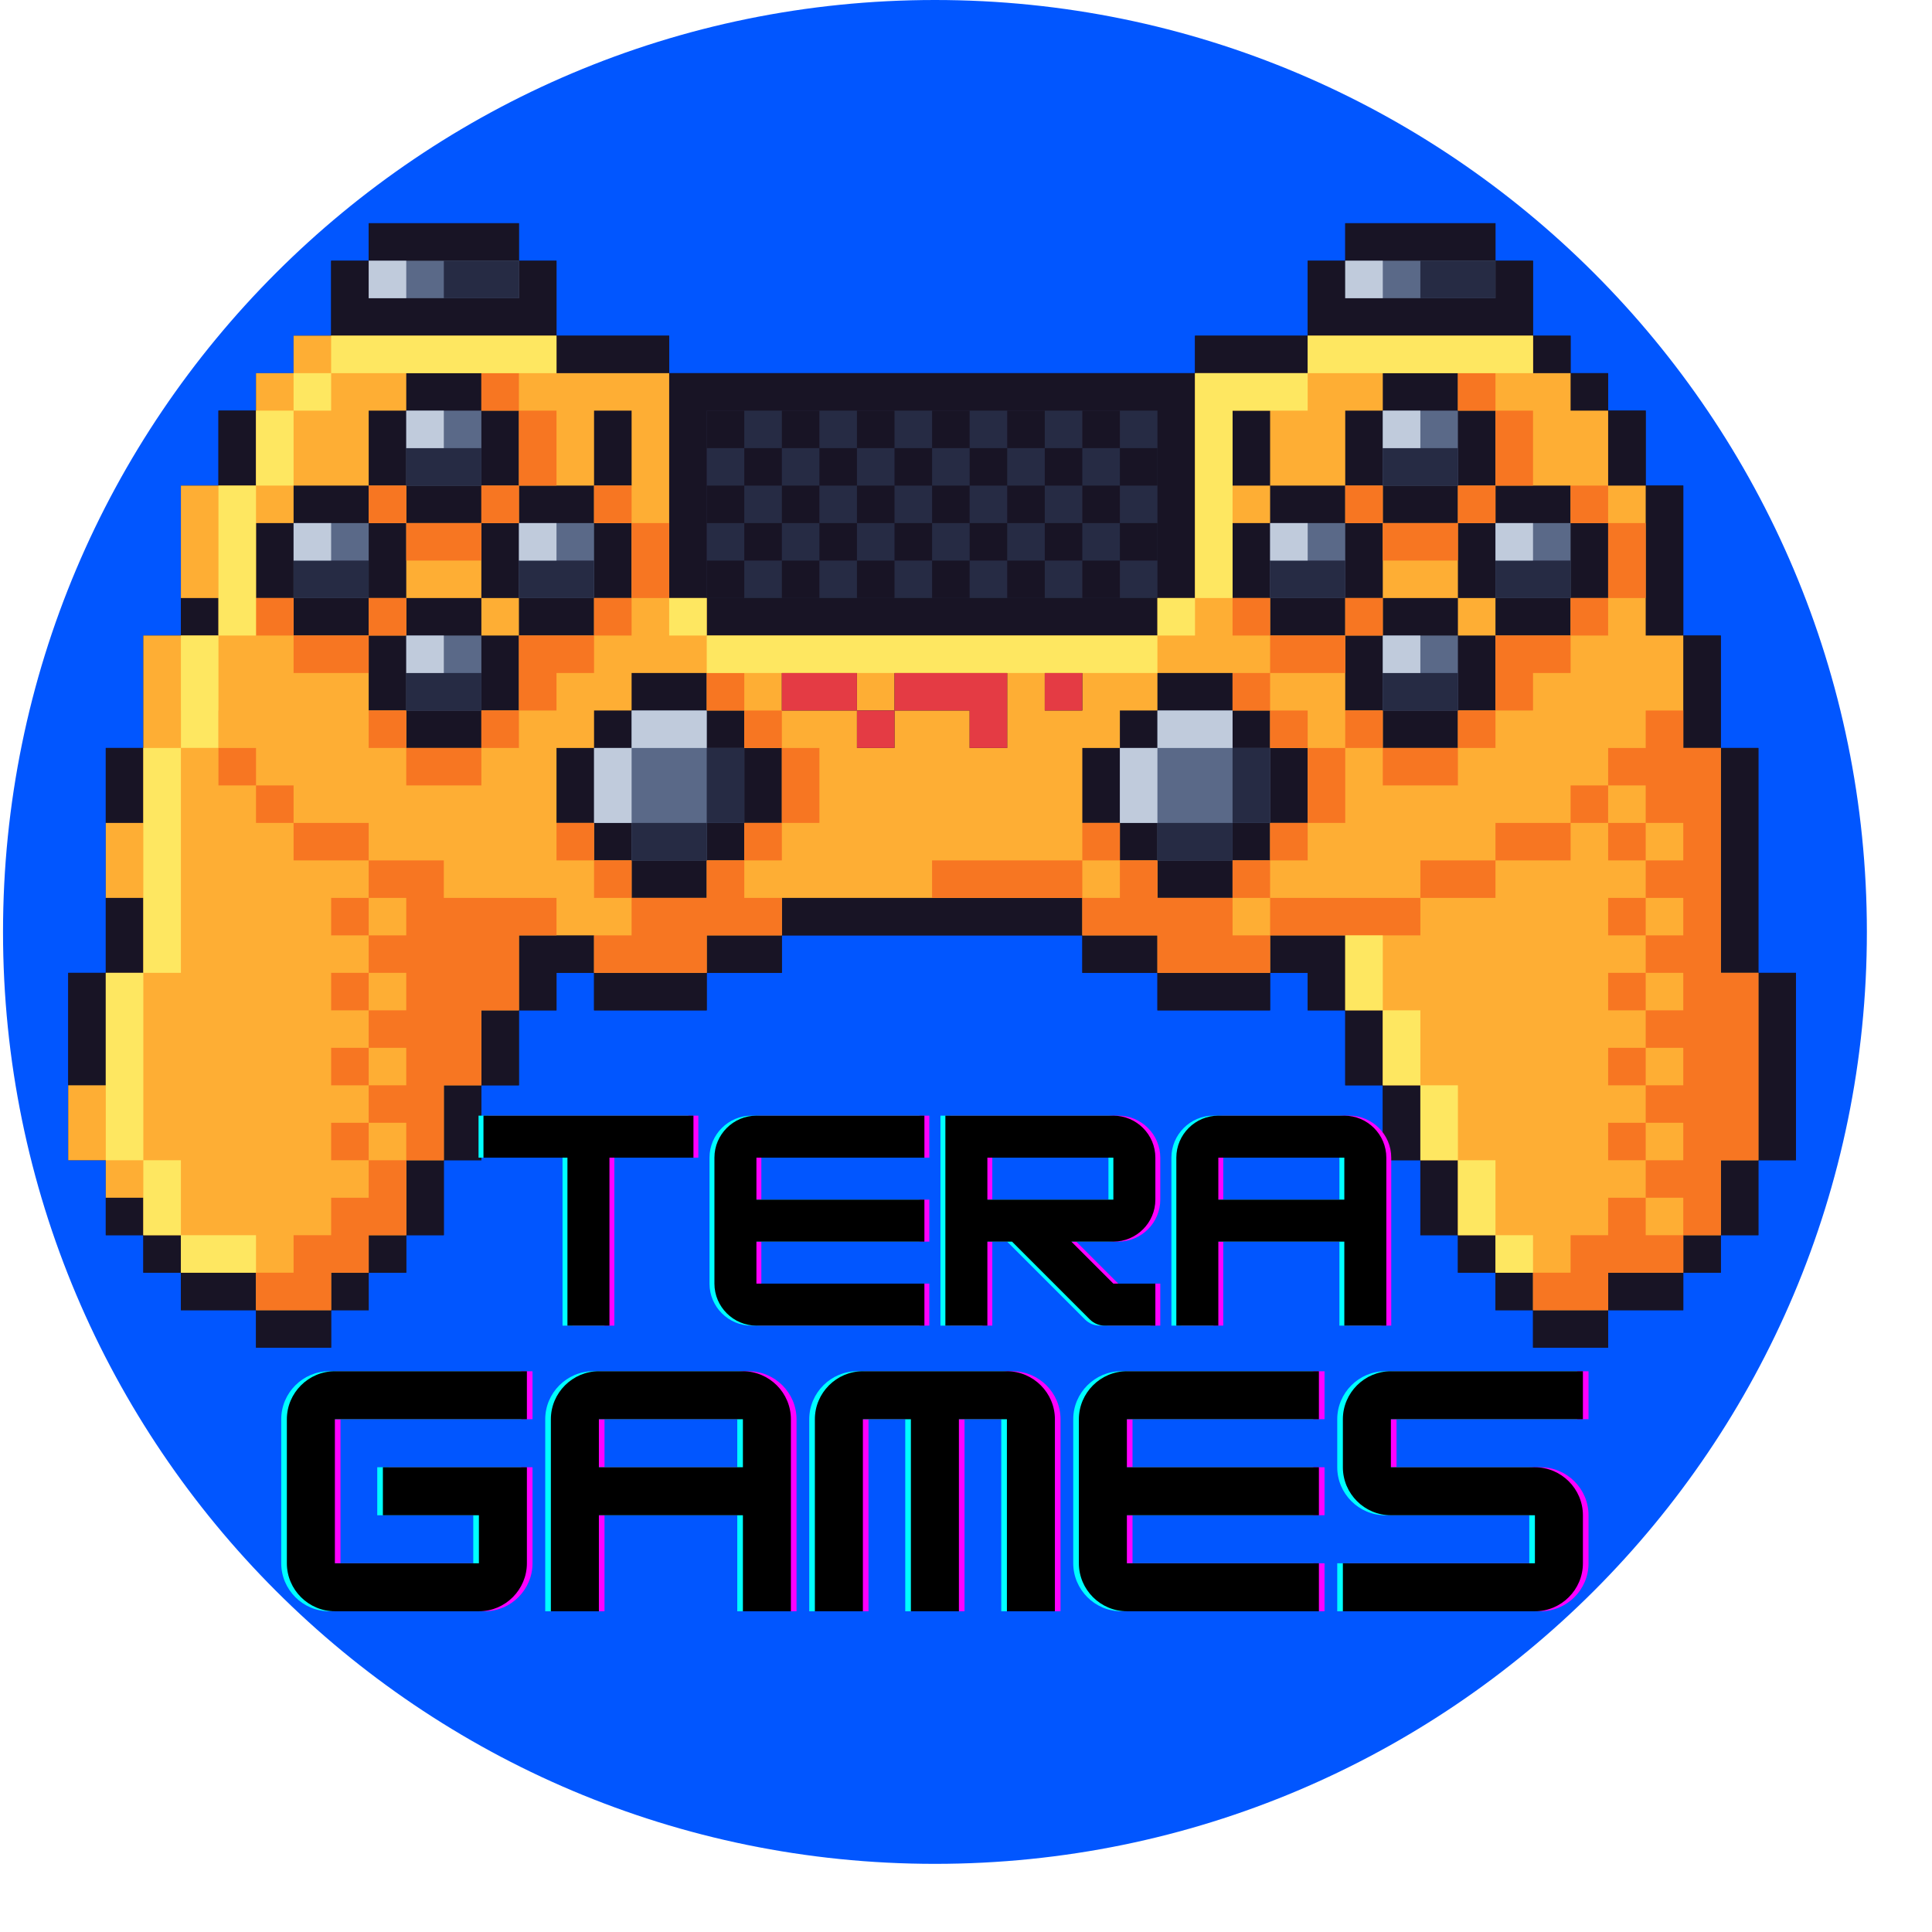 <svg xmlns="http://www.w3.org/2000/svg" xmlns:xlink="http://www.w3.org/1999/xlink" width="500" zoomAndPan="magnify" viewBox="0 0 375 375" height="500" preserveAspectRatio="xMidYMid meet" version="1.0"><defs><g/><clipPath id="5e727127f3"><path d="M 0.586 0 L 362.359 0 L 362.359 361.773 L 0.586 361.773 Z M 0.586 0 " clip-rule="nonzero"/></clipPath><clipPath id="f18bcd1be2"><path d="M 181.473 0 C 81.57 0 0.586 80.984 0.586 180.887 C 0.586 280.789 81.57 361.773 181.473 361.773 C 281.371 361.773 362.359 280.789 362.359 180.887 C 362.359 80.984 281.371 0 181.473 0 Z M 181.473 0 " clip-rule="nonzero"/></clipPath><clipPath id="82c4a5a522"><path d="M 13 43.328 L 348.918 43.328 L 348.918 261.578 L 13 261.578 Z M 13 43.328 " clip-rule="nonzero"/></clipPath></defs><g clip-path="url(#5e727127f3)"><g clip-path="url(#f18bcd1be2)"><path fill="#0156ff" d="M 0.586 0 L 362.359 0 L 362.359 361.773 L 0.586 361.773 Z M 0.586 0 " fill-opacity="1" fill-rule="nonzero"/></g></g><g clip-path="url(#82c4a5a522)"><path fill="#181425" d="M 348.594 188.828 L 348.594 225.203 L 341.301 225.203 L 341.301 239.754 L 334.012 239.754 L 334.012 247.031 L 326.723 247.031 L 326.723 254.305 L 312.141 254.305 L 312.141 261.578 L 297.559 261.578 L 297.559 254.305 L 290.27 254.305 L 290.27 247.031 L 282.98 247.031 L 282.98 239.754 L 275.691 239.754 L 275.691 225.203 L 268.398 225.203 L 268.398 210.656 L 261.109 210.656 L 261.109 196.105 L 253.82 196.105 L 253.82 188.828 L 246.527 188.828 L 246.527 196.105 L 224.656 196.105 L 224.656 188.828 L 210.078 188.828 L 210.078 181.555 L 151.758 181.555 L 151.758 188.828 L 137.176 188.828 L 137.176 196.105 L 115.305 196.105 L 115.305 188.828 L 108.016 188.828 L 108.016 196.105 L 100.723 196.105 L 100.723 210.656 L 93.434 210.656 L 93.434 225.203 L 86.145 225.203 L 86.145 239.754 L 78.855 239.754 L 78.855 247.031 L 71.562 247.031 L 71.562 254.305 L 64.273 254.305 L 64.273 261.578 L 49.691 261.578 L 49.691 254.305 L 35.113 254.305 L 35.113 247.031 L 27.82 247.031 L 27.82 239.754 L 20.531 239.754 L 20.531 225.203 L 13.242 225.203 L 13.242 188.828 L 20.531 188.828 L 20.531 145.18 L 27.82 145.18 L 27.82 123.355 L 35.113 123.355 L 35.113 94.254 L 42.402 94.254 L 42.402 79.703 L 49.691 79.703 L 49.691 72.43 L 56.984 72.43 L 56.984 65.156 L 64.273 65.156 L 64.273 50.605 L 71.562 50.605 L 71.562 43.328 L 100.723 43.328 L 100.723 50.605 L 108.016 50.605 L 108.016 65.156 L 129.887 65.156 L 129.887 72.43 L 231.949 72.43 L 231.949 65.156 L 253.82 65.156 L 253.82 50.605 L 261.109 50.605 L 261.109 43.328 L 290.27 43.328 L 290.27 50.605 L 297.559 50.605 L 297.559 65.156 L 304.852 65.156 L 304.852 72.43 L 312.141 72.43 L 312.141 79.703 L 319.43 79.703 L 319.43 94.254 L 326.723 94.254 L 326.723 123.355 L 334.012 123.355 L 334.012 145.18 L 341.301 145.18 L 341.301 188.828 Z M 348.594 188.828 " fill-opacity="1" fill-rule="nonzero"/><path fill="#181425" d="M 304.852 65.156 L 304.852 72.43 L 297.559 72.43 L 297.559 65.156 Z M 304.852 72.43 L 304.852 79.703 L 312.141 79.703 L 312.141 72.43 Z M 312.141 79.703 L 312.141 94.254 L 319.43 94.254 L 319.43 79.703 Z M 319.43 94.254 L 319.43 123.355 L 326.723 123.355 L 326.723 94.254 Z M 326.723 123.355 L 326.723 145.18 L 334.012 145.18 L 334.012 123.355 Z M 334.012 145.18 L 334.012 188.828 L 341.301 188.828 L 341.301 145.18 Z M 341.301 188.828 L 341.301 225.203 L 348.594 225.203 L 348.594 188.828 Z M 334.012 239.754 L 341.301 239.754 L 341.301 225.203 L 334.012 225.203 Z M 326.723 247.031 L 334.012 247.031 L 334.012 239.754 L 326.723 239.754 Z M 312.141 254.305 L 326.723 254.305 L 326.723 247.031 L 312.141 247.031 Z M 297.559 261.578 L 312.141 261.578 L 312.141 254.305 L 297.559 254.305 Z M 290.27 247.031 L 290.27 254.305 L 297.559 254.305 L 297.559 247.031 Z M 282.98 239.754 L 282.98 247.031 L 290.27 247.031 L 290.27 239.754 Z M 275.691 225.203 L 275.691 239.754 L 282.98 239.754 L 282.98 225.203 Z M 268.398 210.656 L 268.398 225.203 L 275.691 225.203 L 275.691 210.656 Z M 261.109 196.105 L 261.109 210.656 L 268.398 210.656 L 268.398 196.105 Z M 253.82 181.555 L 246.527 181.555 L 246.527 188.828 L 253.82 188.828 L 253.82 196.105 L 261.109 196.105 L 261.109 181.555 Z M 224.656 196.105 L 246.527 196.105 L 246.527 188.828 L 224.656 188.828 Z M 210.078 181.555 L 210.078 188.828 L 224.656 188.828 L 224.656 181.555 Z M 180.918 174.281 L 151.758 174.281 L 151.758 181.555 L 210.078 181.555 L 210.078 174.281 Z M 224.656 130.629 L 224.656 137.906 L 239.238 137.906 L 239.238 130.629 Z M 246.527 145.18 L 246.527 137.906 L 239.238 137.906 L 239.238 145.18 Z M 253.82 159.73 L 253.82 145.18 L 246.527 145.18 L 246.527 159.73 Z M 239.238 167.004 L 246.527 167.004 L 246.527 159.73 L 239.238 159.73 Z M 224.656 174.281 L 239.238 174.281 L 239.238 167.004 L 224.656 167.004 Z M 217.367 159.73 L 217.367 167.004 L 224.656 167.004 L 224.656 159.73 Z M 210.078 145.18 L 210.078 159.73 L 217.367 159.73 L 217.367 145.18 Z M 224.656 137.906 L 217.367 137.906 L 217.367 145.18 L 224.656 145.18 Z M 231.949 72.43 L 253.82 72.43 L 253.82 65.156 L 231.949 65.156 Z M 290.27 43.328 L 261.109 43.328 L 261.109 50.605 L 290.27 50.605 Z M 297.559 50.605 L 290.27 50.605 L 290.27 57.879 L 261.109 57.879 L 261.109 50.605 L 253.82 50.605 L 253.82 65.156 L 297.559 65.156 Z M 239.238 79.703 L 239.238 94.254 L 246.527 94.254 L 246.527 79.703 Z M 49.691 79.703 L 42.402 79.703 L 42.402 94.254 L 49.691 94.254 Z M 42.402 116.078 L 35.113 116.078 L 35.113 123.355 L 42.402 123.355 Z M 27.82 145.18 L 20.531 145.18 L 20.531 159.73 L 27.82 159.73 Z M 20.531 188.828 L 13.242 188.828 L 13.242 210.656 L 20.531 210.656 Z M 20.531 232.48 L 20.531 239.754 L 27.82 239.754 L 27.82 232.48 Z M 27.82 239.754 L 27.82 247.031 L 35.113 247.031 L 35.113 239.754 Z M 35.113 247.031 L 35.113 254.305 L 49.691 254.305 L 49.691 247.031 Z M 49.691 261.578 L 64.273 261.578 L 64.273 254.305 L 49.691 254.305 Z M 64.273 254.305 L 71.562 254.305 L 71.562 247.031 L 64.273 247.031 Z M 71.562 247.031 L 78.855 247.031 L 78.855 239.754 L 71.562 239.754 Z M 78.855 239.754 L 86.145 239.754 L 86.145 225.203 L 78.855 225.203 Z M 86.145 225.203 L 93.434 225.203 L 93.434 210.656 L 86.145 210.656 Z M 93.434 210.656 L 100.723 210.656 L 100.723 196.105 L 93.434 196.105 Z M 108.016 181.555 L 100.723 181.555 L 100.723 196.105 L 108.016 196.105 L 108.016 188.828 L 115.305 188.828 L 115.305 181.555 Z M 115.305 196.105 L 137.176 196.105 L 137.176 188.828 L 115.305 188.828 Z M 137.176 188.828 L 151.758 188.828 L 151.758 181.555 L 137.176 181.555 Z M 122.594 130.629 L 122.594 137.906 L 137.176 137.906 L 137.176 130.629 Z M 122.594 137.906 L 115.305 137.906 L 115.305 145.18 L 122.594 145.18 Z M 108.016 145.18 L 108.016 159.73 L 115.305 159.73 L 115.305 145.18 Z M 115.305 159.73 L 115.305 167.004 L 122.594 167.004 L 122.594 159.73 Z M 122.594 174.281 L 137.176 174.281 L 137.176 167.004 L 122.594 167.004 Z M 137.176 167.004 L 144.465 167.004 L 144.465 159.73 L 137.176 159.73 Z M 151.758 159.73 L 151.758 145.18 L 144.465 145.18 L 144.465 159.73 Z M 144.465 145.18 L 144.465 137.906 L 137.176 137.906 L 137.176 145.18 Z M 108.016 65.156 L 108.016 72.43 L 129.887 72.43 L 129.887 65.156 Z M 108.016 50.605 L 100.723 50.605 L 100.723 57.879 L 71.562 57.879 L 71.562 50.605 L 64.273 50.605 L 64.273 65.156 L 108.016 65.156 Z M 100.723 43.328 L 71.562 43.328 L 71.562 50.605 L 100.723 50.605 Z M 129.887 72.43 L 129.887 116.078 L 137.176 116.078 L 137.176 79.703 L 224.656 79.703 L 224.656 116.078 L 231.949 116.078 L 231.949 72.43 Z M 122.594 79.703 L 115.305 79.703 L 115.305 94.254 L 122.594 94.254 Z M 137.176 116.078 L 137.176 123.355 L 224.656 123.355 L 224.656 116.078 Z M 282.98 72.43 L 268.398 72.43 L 268.398 79.703 L 282.98 79.703 Z M 290.27 94.254 L 290.27 79.703 L 282.98 79.703 L 282.98 94.254 Z M 282.98 94.254 L 268.398 94.254 L 268.398 101.531 L 282.98 101.531 Z M 268.398 79.703 L 261.109 79.703 L 261.109 94.254 L 268.398 94.254 Z M 304.852 101.531 L 304.852 94.254 L 290.27 94.254 L 290.27 101.531 Z M 312.141 116.078 L 312.141 101.531 L 304.852 101.531 L 304.852 116.078 Z M 290.27 123.355 L 304.852 123.355 L 304.852 116.078 L 290.27 116.078 Z M 290.27 116.078 L 290.27 101.531 L 282.98 101.531 L 282.98 116.078 Z M 261.109 101.531 L 261.109 94.254 L 246.527 94.254 L 246.527 101.531 Z M 268.398 116.078 L 268.398 101.531 L 261.109 101.531 L 261.109 116.078 Z M 246.527 116.078 L 246.527 123.355 L 261.109 123.355 L 261.109 116.078 Z M 239.238 101.531 L 239.238 116.078 L 246.527 116.078 L 246.527 101.531 Z M 268.398 123.355 L 282.98 123.355 L 282.98 116.078 L 268.398 116.078 Z M 282.98 137.906 L 290.27 137.906 L 290.27 123.355 L 282.98 123.355 Z M 268.398 145.18 L 282.98 145.18 L 282.98 137.906 L 268.398 137.906 Z M 261.109 123.355 L 261.109 137.906 L 268.398 137.906 L 268.398 123.355 Z M 93.434 72.43 L 78.855 72.43 L 78.855 79.703 L 93.434 79.703 Z M 100.723 94.254 L 100.723 79.703 L 93.434 79.703 L 93.434 94.254 Z M 93.434 94.254 L 78.855 94.254 L 78.855 101.531 L 93.434 101.531 Z M 78.855 79.703 L 71.562 79.703 L 71.562 94.254 L 78.855 94.254 Z M 115.305 101.531 L 115.305 94.254 L 100.723 94.254 L 100.723 101.531 Z M 122.594 116.078 L 122.594 101.531 L 115.305 101.531 L 115.305 116.078 Z M 100.723 123.355 L 115.305 123.355 L 115.305 116.078 L 100.723 116.078 Z M 100.723 116.078 L 100.723 101.531 L 93.434 101.531 L 93.434 116.078 Z M 71.562 94.254 L 56.984 94.254 L 56.984 101.531 L 71.562 101.531 Z M 78.855 101.531 L 71.562 101.531 L 71.562 116.078 L 78.855 116.078 Z M 56.984 116.078 L 56.984 123.355 L 71.562 123.355 L 71.562 116.078 Z M 49.691 116.078 L 56.984 116.078 L 56.984 101.531 L 49.691 101.531 Z M 78.855 123.355 L 93.434 123.355 L 93.434 116.078 L 78.855 116.078 Z M 93.434 137.906 L 100.723 137.906 L 100.723 123.355 L 93.434 123.355 Z M 78.855 145.18 L 93.434 145.18 L 93.434 137.906 L 78.855 137.906 Z M 71.562 123.355 L 71.562 137.906 L 78.855 137.906 L 78.855 123.355 Z M 27.82 174.281 L 20.531 174.281 L 20.531 188.828 L 27.82 188.828 Z M 27.82 174.281 " fill-opacity="1" fill-rule="nonzero"/></g><path fill="#feae34" d="M 334.012 188.828 L 334.012 145.18 L 326.723 145.18 L 326.723 123.355 L 319.43 123.355 L 319.43 94.254 L 312.141 94.254 L 312.141 79.703 L 304.852 79.703 L 304.852 72.43 L 297.559 72.43 L 297.559 65.156 L 253.82 65.156 L 253.82 72.43 L 231.949 72.43 L 231.949 116.078 L 224.656 116.078 L 224.656 123.355 L 137.176 123.355 L 137.176 116.078 L 129.887 116.078 L 129.887 72.43 L 108.016 72.43 L 108.016 65.156 L 64.273 65.156 L 64.273 72.43 L 56.984 72.43 L 56.984 79.703 L 49.691 79.703 L 49.691 94.254 L 42.402 94.254 L 42.402 123.355 L 35.113 123.355 L 35.113 145.18 L 27.82 145.18 L 27.82 188.828 L 20.531 188.828 L 20.531 225.203 L 27.82 225.203 L 27.82 239.754 L 35.113 239.754 L 35.113 247.031 L 49.691 247.031 L 49.691 254.305 L 64.273 254.305 L 64.273 247.031 L 71.562 247.031 L 71.562 239.754 L 78.855 239.754 L 78.855 225.203 L 86.145 225.203 L 86.145 210.656 L 93.434 210.656 L 93.434 196.105 L 100.723 196.105 L 100.723 181.555 L 115.305 181.555 L 115.305 188.828 L 137.176 188.828 L 137.176 181.555 L 151.758 181.555 L 151.758 174.281 L 210.078 174.281 L 210.078 181.555 L 224.656 181.555 L 224.656 188.828 L 246.527 188.828 L 246.527 181.555 L 261.109 181.555 L 261.109 196.105 L 268.398 196.105 L 268.398 210.656 L 275.691 210.656 L 275.691 225.203 L 282.98 225.203 L 282.98 239.754 L 290.27 239.754 L 290.27 247.031 L 297.559 247.031 L 297.559 254.305 L 312.141 254.305 L 312.141 247.031 L 326.723 247.031 L 326.723 239.754 L 334.012 239.754 L 334.012 225.203 L 341.301 225.203 L 341.301 188.828 Z M 100.723 123.355 L 100.723 137.906 L 93.434 137.906 L 93.434 145.18 L 78.855 145.18 L 78.855 137.906 L 71.562 137.906 L 71.562 123.355 L 56.984 123.355 L 56.984 116.078 L 49.691 116.078 L 49.691 101.531 L 56.984 101.531 L 56.984 94.254 L 71.562 94.254 L 71.562 79.703 L 78.855 79.703 L 78.855 72.43 L 93.434 72.43 L 93.434 79.703 L 100.723 79.703 L 100.723 94.254 L 115.305 94.254 L 115.305 79.703 L 122.594 79.703 L 122.594 94.254 L 115.305 94.254 L 115.305 101.531 L 122.594 101.531 L 122.594 116.078 L 115.305 116.078 L 115.305 123.355 Z M 151.758 159.73 L 144.465 159.73 L 144.465 167.004 L 137.176 167.004 L 137.176 174.281 L 122.594 174.281 L 122.594 167.004 L 115.305 167.004 L 115.305 159.73 L 108.016 159.73 L 108.016 145.18 L 115.305 145.18 L 115.305 137.906 L 122.594 137.906 L 122.594 130.629 L 137.176 130.629 L 137.176 137.906 L 144.465 137.906 L 144.465 145.18 L 151.758 145.18 Z M 195.496 145.18 L 188.207 145.18 L 188.207 137.906 L 173.625 137.906 L 173.625 145.18 L 166.336 145.18 L 166.336 137.906 L 151.758 137.906 L 151.758 130.629 L 166.336 130.629 L 166.336 137.906 L 173.625 137.906 L 173.625 130.629 L 195.496 130.629 Z M 202.789 137.906 L 202.789 130.629 L 210.078 130.629 L 210.078 137.906 Z M 253.82 159.73 L 246.527 159.73 L 246.527 167.004 L 239.238 167.004 L 239.238 174.281 L 224.656 174.281 L 224.656 167.004 L 217.367 167.004 L 217.367 159.73 L 210.078 159.73 L 210.078 145.18 L 217.367 145.18 L 217.367 137.906 L 224.656 137.906 L 224.656 130.629 L 239.238 130.629 L 239.238 137.906 L 246.527 137.906 L 246.527 145.18 L 253.82 145.18 Z M 312.141 116.078 L 304.852 116.078 L 304.852 123.355 L 290.27 123.355 L 290.27 137.906 L 282.98 137.906 L 282.98 145.18 L 268.398 145.18 L 268.398 137.906 L 261.109 137.906 L 261.109 123.355 L 246.527 123.355 L 246.527 116.078 L 239.238 116.078 L 239.238 101.531 L 246.527 101.531 L 246.527 94.254 L 239.238 94.254 L 239.238 79.703 L 246.527 79.703 L 246.527 94.254 L 261.109 94.254 L 261.109 79.703 L 268.398 79.703 L 268.398 72.43 L 282.98 72.43 L 282.98 79.703 L 290.27 79.703 L 290.27 94.254 L 304.852 94.254 L 304.852 101.531 L 312.141 101.531 Z M 290.27 94.254 L 290.27 101.531 L 282.98 101.531 L 282.98 94.254 Z M 268.398 94.254 L 268.398 101.531 L 261.109 101.531 L 261.109 94.254 Z M 290.27 116.078 L 290.27 123.355 L 282.98 123.355 L 282.98 116.078 Z M 268.398 116.078 L 268.398 123.355 L 261.109 123.355 L 261.109 116.078 Z M 100.723 94.254 L 100.723 101.531 L 93.434 101.531 L 93.434 94.254 Z M 78.855 94.254 L 78.855 101.531 L 71.562 101.531 L 71.562 94.254 Z M 100.723 116.078 L 100.723 123.355 L 93.434 123.355 L 93.434 116.078 Z M 78.855 116.078 L 78.855 123.355 L 71.562 123.355 L 71.562 116.078 Z M 282.98 101.531 L 282.98 116.078 L 268.398 116.078 L 268.398 101.531 Z M 93.434 101.531 L 93.434 116.078 L 78.855 116.078 L 78.855 101.531 Z M 27.82 145.18 L 35.113 145.18 L 35.113 123.355 L 27.82 123.355 Z M 35.113 116.078 L 42.402 116.078 L 42.402 94.254 L 35.113 94.254 Z M 49.691 79.703 L 56.984 79.703 L 56.984 72.43 L 49.691 72.43 Z M 56.984 72.43 L 64.273 72.43 L 64.273 65.156 L 56.984 65.156 Z M 27.82 174.281 L 20.531 174.281 L 20.531 159.73 L 27.82 159.73 Z M 20.531 225.203 L 13.242 225.203 L 13.242 210.656 L 20.531 210.656 Z M 20.531 225.203 L 27.82 225.203 L 27.82 232.48 L 20.531 232.48 Z M 20.531 225.203 " fill-opacity="1" fill-rule="nonzero"/><path fill="#5a6988" d="M 290.27 50.605 L 290.27 57.879 L 261.109 57.879 L 261.109 50.605 Z M 71.562 50.605 L 71.562 57.879 L 100.723 57.879 L 100.723 50.605 Z M 239.238 145.18 L 239.238 137.906 L 224.656 137.906 L 224.656 145.18 L 217.367 145.18 L 217.367 159.73 L 224.656 159.73 L 224.656 167.004 L 239.238 167.004 L 239.238 159.73 L 246.527 159.73 L 246.527 145.18 Z M 137.176 145.18 L 137.176 137.906 L 122.594 137.906 L 122.594 145.18 L 115.305 145.18 L 115.305 159.73 L 122.594 159.73 L 122.594 167.004 L 137.176 167.004 L 137.176 159.73 L 144.465 159.73 L 144.465 145.18 Z M 268.398 79.703 L 268.398 94.254 L 282.98 94.254 L 282.98 79.703 Z M 290.27 101.531 L 290.27 116.078 L 304.852 116.078 L 304.852 101.531 Z M 246.527 101.531 L 246.527 116.078 L 261.109 116.078 L 261.109 101.531 Z M 268.398 123.355 L 268.398 137.906 L 282.98 137.906 L 282.98 123.355 Z M 78.855 79.703 L 78.855 94.254 L 93.434 94.254 L 93.434 79.703 Z M 100.723 101.531 L 100.723 116.078 L 115.305 116.078 L 115.305 101.531 Z M 56.984 101.531 L 56.984 116.078 L 71.562 116.078 L 71.562 101.531 Z M 78.855 123.355 L 78.855 137.906 L 93.434 137.906 L 93.434 123.355 Z M 78.855 123.355 " fill-opacity="1" fill-rule="nonzero"/><path fill="#262b44" d="M 137.176 79.703 L 224.656 79.703 L 224.656 116.078 L 137.176 116.078 Z M 137.176 79.703 " fill-opacity="1" fill-rule="nonzero"/><path fill="#f77622" d="M 56.984 123.355 L 49.691 123.355 L 49.691 116.078 L 56.984 116.078 Z M 71.562 130.629 L 71.562 123.355 L 56.984 123.355 L 56.984 130.629 Z M 78.855 116.078 L 71.562 116.078 L 71.562 123.355 L 78.855 123.355 Z M 93.434 108.805 L 93.434 101.531 L 78.855 101.531 L 78.855 108.805 Z M 100.723 94.254 L 93.434 94.254 L 93.434 101.531 L 100.723 101.531 Z M 78.855 94.254 L 71.562 94.254 L 71.562 101.531 L 78.855 101.531 Z M 108.016 79.703 L 100.723 79.703 L 100.723 94.254 L 108.016 94.254 Z M 93.434 72.43 L 93.434 79.703 L 100.723 79.703 L 100.723 72.43 Z M 115.305 94.254 L 115.305 101.531 L 122.594 101.531 L 122.594 94.254 Z M 129.887 101.531 L 122.594 101.531 L 122.594 116.078 L 129.887 116.078 Z M 122.594 116.078 L 115.305 116.078 L 115.305 123.355 L 122.594 123.355 Z M 100.723 130.629 L 100.723 137.906 L 108.016 137.906 L 108.016 130.629 L 115.305 130.629 L 115.305 123.355 L 100.723 123.355 Z M 93.434 145.18 L 100.723 145.18 L 100.723 137.906 L 93.434 137.906 Z M 78.855 152.453 L 93.434 152.453 L 93.434 145.18 L 78.855 145.18 Z M 71.562 137.906 L 71.562 145.18 L 78.855 145.18 L 78.855 137.906 Z M 239.238 116.078 L 239.238 123.355 L 246.527 123.355 L 246.527 116.078 Z M 261.109 123.355 L 246.527 123.355 L 246.527 130.629 L 261.109 130.629 Z M 268.398 116.078 L 261.109 116.078 L 261.109 123.355 L 268.398 123.355 Z M 282.98 108.805 L 282.98 101.531 L 268.398 101.531 L 268.398 108.805 Z M 290.27 94.254 L 282.98 94.254 L 282.98 101.531 L 290.27 101.531 Z M 268.398 94.254 L 261.109 94.254 L 261.109 101.531 L 268.398 101.531 Z M 297.559 79.703 L 290.27 79.703 L 290.27 94.254 L 297.559 94.254 Z M 282.98 72.43 L 282.98 79.703 L 290.27 79.703 L 290.27 72.43 Z M 304.852 94.254 L 304.852 101.531 L 312.141 101.531 L 312.141 94.254 Z M 319.43 101.531 L 312.141 101.531 L 312.141 116.078 L 319.43 116.078 Z M 312.141 116.078 L 304.852 116.078 L 304.852 123.355 L 312.141 123.355 Z M 297.559 130.629 L 304.852 130.629 L 304.852 123.355 L 290.27 123.355 L 290.27 137.906 L 297.559 137.906 Z M 290.27 137.906 L 282.98 137.906 L 282.98 145.18 L 290.27 145.18 Z M 282.98 152.453 L 282.98 145.18 L 268.398 145.18 L 268.398 152.453 Z M 268.398 137.906 L 261.109 137.906 L 261.109 145.18 L 268.398 145.18 Z M 86.145 167.004 L 71.562 167.004 L 71.562 174.281 L 78.855 174.281 L 78.855 181.555 L 71.562 181.555 L 71.562 188.828 L 78.855 188.828 L 78.855 196.105 L 71.562 196.105 L 71.562 203.379 L 78.855 203.379 L 78.855 210.656 L 71.562 210.656 L 71.562 217.93 L 78.855 217.93 L 78.855 225.203 L 86.145 225.203 L 86.145 210.656 L 93.434 210.656 L 93.434 196.105 L 100.723 196.105 L 100.723 181.555 L 108.016 181.555 L 108.016 174.281 L 86.145 174.281 Z M 56.984 159.73 L 56.984 167.004 L 71.562 167.004 L 71.562 159.73 Z M 49.691 152.453 L 49.691 159.73 L 56.984 159.73 L 56.984 152.453 Z M 42.402 145.18 L 42.402 152.453 L 49.691 152.453 L 49.691 145.18 Z M 35.113 137.906 L 35.113 145.18 L 42.402 145.18 L 42.402 137.906 Z M 71.562 232.48 L 64.273 232.48 L 64.273 239.754 L 56.984 239.754 L 56.984 247.031 L 49.691 247.031 L 49.691 254.305 L 64.273 254.305 L 64.273 247.031 L 71.562 247.031 L 71.562 239.754 L 78.855 239.754 L 78.855 225.203 L 71.562 225.203 Z M 64.273 174.281 L 64.273 181.555 L 71.562 181.555 L 71.562 174.281 Z M 64.273 188.828 L 64.273 196.105 L 71.562 196.105 L 71.562 188.828 Z M 64.273 203.379 L 64.273 210.656 L 71.562 210.656 L 71.562 203.379 Z M 64.273 217.93 L 64.273 225.203 L 71.562 225.203 L 71.562 217.93 Z M 246.527 181.555 L 275.691 181.555 L 275.691 174.281 L 246.527 174.281 Z M 275.691 174.281 L 290.27 174.281 L 290.27 167.004 L 275.691 167.004 Z M 290.27 167.004 L 304.852 167.004 L 304.852 159.73 L 290.27 159.73 Z M 304.852 152.453 L 304.852 159.73 L 312.141 159.73 L 312.141 152.453 Z M 334.012 188.828 L 334.012 145.18 L 326.723 145.18 L 326.723 137.906 L 319.43 137.906 L 319.43 145.18 L 312.141 145.18 L 312.141 152.453 L 319.43 152.453 L 319.43 159.73 L 326.723 159.73 L 326.723 167.004 L 319.43 167.004 L 319.43 174.281 L 326.723 174.281 L 326.723 181.555 L 319.43 181.555 L 319.43 188.828 L 326.723 188.828 L 326.723 196.105 L 319.43 196.105 L 319.43 203.379 L 326.723 203.379 L 326.723 210.656 L 319.43 210.656 L 319.43 217.93 L 326.723 217.93 L 326.723 225.203 L 319.43 225.203 L 319.43 232.48 L 326.723 232.48 L 326.723 239.754 L 334.012 239.754 L 334.012 225.203 L 341.301 225.203 L 341.301 188.828 Z M 312.141 159.73 L 312.141 167.004 L 319.43 167.004 L 319.43 159.73 Z M 312.141 174.281 L 312.141 181.555 L 319.43 181.555 L 319.43 174.281 Z M 312.141 188.828 L 312.141 196.105 L 319.43 196.105 L 319.43 188.828 Z M 312.141 203.379 L 312.141 210.656 L 319.43 210.656 L 319.43 203.379 Z M 312.141 217.93 L 312.141 225.203 L 319.43 225.203 L 319.43 217.93 Z M 319.43 232.48 L 312.141 232.48 L 312.141 239.754 L 304.852 239.754 L 304.852 247.031 L 297.559 247.031 L 297.559 254.305 L 312.141 254.305 L 312.141 247.031 L 326.723 247.031 L 326.723 239.754 L 319.43 239.754 Z M 180.918 167.004 L 180.918 174.281 L 210.078 174.281 L 210.078 167.004 Z M 115.305 167.004 L 115.305 174.281 L 122.594 174.281 L 122.594 167.004 Z M 108.016 159.73 L 108.016 167.004 L 115.305 167.004 L 115.305 159.73 Z M 137.176 174.281 L 122.594 174.281 L 122.594 181.555 L 115.305 181.555 L 115.305 188.828 L 137.176 188.828 L 137.176 181.555 L 151.758 181.555 L 151.758 174.281 L 144.465 174.281 L 144.465 167.004 L 137.176 167.004 Z M 144.465 167.004 L 151.758 167.004 L 151.758 159.73 L 144.465 159.73 Z M 151.758 159.73 L 159.047 159.73 L 159.047 145.18 L 151.758 145.18 Z M 144.465 137.906 L 144.465 145.18 L 151.758 145.18 L 151.758 137.906 Z M 137.176 130.629 L 137.176 137.906 L 144.465 137.906 L 144.465 130.629 Z M 217.367 159.73 L 210.078 159.73 L 210.078 167.004 L 217.367 167.004 Z M 239.238 174.281 L 224.656 174.281 L 224.656 167.004 L 217.367 167.004 L 217.367 174.281 L 210.078 174.281 L 210.078 181.555 L 224.656 181.555 L 224.656 188.828 L 246.527 188.828 L 246.527 181.555 L 239.238 181.555 Z M 246.527 167.004 L 239.238 167.004 L 239.238 174.281 L 246.527 174.281 Z M 253.82 159.73 L 246.527 159.73 L 246.527 167.004 L 253.82 167.004 Z M 261.109 145.18 L 253.82 145.18 L 253.82 159.73 L 261.109 159.73 Z M 246.527 137.906 L 246.527 145.18 L 253.82 145.18 L 253.82 137.906 Z M 239.238 130.629 L 239.238 137.906 L 246.527 137.906 L 246.527 130.629 Z M 239.238 130.629 " fill-opacity="1" fill-rule="nonzero"/><path fill="#262b44" d="M 275.691 50.605 L 290.27 50.605 L 290.27 57.879 L 275.691 57.879 Z M 86.145 57.879 L 100.723 57.879 L 100.723 50.605 L 86.145 50.605 Z M 239.238 159.73 L 246.527 159.73 L 246.527 145.18 L 239.238 145.18 Z M 224.656 167.004 L 239.238 167.004 L 239.238 159.73 L 224.656 159.73 Z M 137.176 159.73 L 144.465 159.73 L 144.465 145.18 L 137.176 145.18 Z M 122.594 167.004 L 137.176 167.004 L 137.176 159.73 L 122.594 159.73 Z M 268.398 137.906 L 282.98 137.906 L 282.98 130.629 L 268.398 130.629 Z M 290.27 116.078 L 304.852 116.078 L 304.852 108.805 L 290.27 108.805 Z M 246.527 116.078 L 261.109 116.078 L 261.109 108.805 L 246.527 108.805 Z M 268.398 94.254 L 282.98 94.254 L 282.98 86.98 L 268.398 86.98 Z M 100.723 116.078 L 115.305 116.078 L 115.305 108.805 L 100.723 108.805 Z M 78.855 137.906 L 93.434 137.906 L 93.434 130.629 L 78.855 130.629 Z M 78.855 94.254 L 93.434 94.254 L 93.434 86.98 L 78.855 86.98 Z M 56.984 116.078 L 71.562 116.078 L 71.562 108.805 L 56.984 108.805 Z M 56.984 116.078 " fill-opacity="1" fill-rule="nonzero"/><path fill="#c0cbdc" d="M 78.855 57.879 L 71.562 57.879 L 71.562 50.605 L 78.855 50.605 Z M 268.398 50.605 L 261.109 50.605 L 261.109 57.879 L 268.398 57.879 Z M 86.145 79.703 L 78.855 79.703 L 78.855 86.98 L 86.145 86.98 Z M 64.273 101.531 L 56.984 101.531 L 56.984 108.805 L 64.273 108.805 Z M 108.016 101.531 L 100.723 101.531 L 100.723 108.805 L 108.016 108.805 Z M 86.145 123.355 L 78.855 123.355 L 78.855 130.629 L 86.145 130.629 Z M 122.594 145.18 L 137.176 145.18 L 137.176 137.906 L 122.594 137.906 Z M 122.594 145.18 L 115.305 145.18 L 115.305 159.73 L 122.594 159.73 Z M 224.656 145.18 L 239.238 145.18 L 239.238 137.906 L 224.656 137.906 Z M 224.656 145.18 L 217.367 145.18 L 217.367 159.73 L 224.656 159.73 Z M 246.527 108.805 L 253.82 108.805 L 253.82 101.531 L 246.527 101.531 Z M 268.398 86.98 L 275.691 86.98 L 275.691 79.703 L 268.398 79.703 Z M 290.27 108.805 L 297.559 108.805 L 297.559 101.531 L 290.27 101.531 Z M 268.398 130.629 L 275.691 130.629 L 275.691 123.355 L 268.398 123.355 Z M 268.398 130.629 " fill-opacity="1" fill-rule="nonzero"/><path fill="#181425" d="M 210.078 79.703 L 217.367 79.703 L 217.367 86.98 L 210.078 86.98 Z M 195.496 86.98 L 202.789 86.98 L 202.789 79.703 L 195.496 79.703 Z M 180.918 86.98 L 188.207 86.98 L 188.207 79.703 L 180.918 79.703 Z M 166.336 86.98 L 173.625 86.98 L 173.625 79.703 L 166.336 79.703 Z M 151.758 86.98 L 159.047 86.98 L 159.047 79.703 L 151.758 79.703 Z M 137.176 86.98 L 144.465 86.98 L 144.465 79.703 L 137.176 79.703 Z M 217.367 94.254 L 224.656 94.254 L 224.656 86.98 L 217.367 86.98 Z M 202.789 94.254 L 210.078 94.254 L 210.078 86.98 L 202.789 86.98 Z M 188.207 94.254 L 195.496 94.254 L 195.496 86.98 L 188.207 86.98 Z M 173.625 94.254 L 180.918 94.254 L 180.918 86.98 L 173.625 86.98 Z M 159.047 94.254 L 166.336 94.254 L 166.336 86.98 L 159.047 86.98 Z M 144.465 94.254 L 151.758 94.254 L 151.758 86.98 L 144.465 86.98 Z M 210.078 101.531 L 217.367 101.531 L 217.367 94.254 L 210.078 94.254 Z M 195.496 101.531 L 202.789 101.531 L 202.789 94.254 L 195.496 94.254 Z M 180.918 101.531 L 188.207 101.531 L 188.207 94.254 L 180.918 94.254 Z M 166.336 101.531 L 173.625 101.531 L 173.625 94.254 L 166.336 94.254 Z M 151.758 101.531 L 159.047 101.531 L 159.047 94.254 L 151.758 94.254 Z M 137.176 101.531 L 144.465 101.531 L 144.465 94.254 L 137.176 94.254 Z M 217.367 108.805 L 224.656 108.805 L 224.656 101.531 L 217.367 101.531 Z M 202.789 108.805 L 210.078 108.805 L 210.078 101.531 L 202.789 101.531 Z M 188.207 108.805 L 195.496 108.805 L 195.496 101.531 L 188.207 101.531 Z M 173.625 108.805 L 180.918 108.805 L 180.918 101.531 L 173.625 101.531 Z M 159.047 108.805 L 166.336 108.805 L 166.336 101.531 L 159.047 101.531 Z M 144.465 108.805 L 151.758 108.805 L 151.758 101.531 L 144.465 101.531 Z M 210.078 116.078 L 217.367 116.078 L 217.367 108.805 L 210.078 108.805 Z M 195.496 116.078 L 202.789 116.078 L 202.789 108.805 L 195.496 108.805 Z M 180.918 116.078 L 188.207 116.078 L 188.207 108.805 L 180.918 108.805 Z M 166.336 116.078 L 173.625 116.078 L 173.625 108.805 L 166.336 108.805 Z M 151.758 116.078 L 159.047 116.078 L 159.047 108.805 L 151.758 108.805 Z M 137.176 116.078 L 144.465 116.078 L 144.465 108.805 L 137.176 108.805 Z M 137.176 116.078 " fill-opacity="1" fill-rule="nonzero"/><path fill="#fee761" d="M 64.273 65.156 L 108.016 65.156 L 108.016 72.43 L 64.273 72.43 Z M 56.984 79.703 L 64.273 79.703 L 64.273 72.43 L 56.984 72.43 Z M 49.691 94.254 L 56.984 94.254 L 56.984 79.703 L 49.691 79.703 Z M 42.402 123.355 L 49.691 123.355 L 49.691 94.254 L 42.402 94.254 Z M 35.113 145.18 L 42.402 145.18 L 42.402 123.355 L 35.113 123.355 Z M 27.82 188.828 L 35.113 188.828 L 35.113 145.18 L 27.82 145.18 Z M 20.531 225.203 L 27.82 225.203 L 27.82 188.828 L 20.531 188.828 Z M 35.113 239.754 L 35.113 225.203 L 27.82 225.203 L 27.82 239.754 Z M 49.691 247.031 L 49.691 239.754 L 35.113 239.754 L 35.113 247.031 Z M 253.82 65.156 L 253.82 72.43 L 297.559 72.43 L 297.559 65.156 Z M 231.949 79.703 L 231.949 116.078 L 239.238 116.078 L 239.238 79.703 L 253.82 79.703 L 253.82 72.43 L 231.949 72.43 Z M 224.656 123.355 L 231.949 123.355 L 231.949 116.078 L 224.656 116.078 Z M 129.887 116.078 L 129.887 123.355 L 137.176 123.355 L 137.176 116.078 Z M 261.109 181.555 L 261.109 196.105 L 268.398 196.105 L 268.398 181.555 Z M 268.398 196.105 L 268.398 210.656 L 275.691 210.656 L 275.691 196.105 Z M 275.691 210.656 L 275.691 225.203 L 282.98 225.203 L 282.98 210.656 Z M 282.98 225.203 L 282.98 239.754 L 290.27 239.754 L 290.27 225.203 Z M 290.27 247.031 L 297.559 247.031 L 297.559 239.754 L 290.27 239.754 Z M 137.176 130.629 L 224.656 130.629 L 224.656 123.355 L 137.176 123.355 Z M 137.176 130.629 " fill-opacity="1" fill-rule="nonzero"/><path fill="#e43b44" d="M 166.336 130.629 L 166.336 137.906 L 151.758 137.906 L 151.758 130.629 Z M 166.336 145.18 L 173.625 145.18 L 173.625 137.906 L 166.336 137.906 Z M 173.625 130.629 L 173.625 137.906 L 188.207 137.906 L 188.207 145.18 L 195.496 145.18 L 195.496 130.629 Z M 202.789 130.629 L 202.789 137.906 L 210.078 137.906 L 210.078 130.629 Z M 202.789 130.629 " fill-opacity="1" fill-rule="nonzero"/><g fill="#ff00ff" fill-opacity="1"><g transform="translate(92.757, 257.304)"><g><path d="M 42.797 -40.758 L 2.039 -40.758 L 2.039 -32.605 L 18.34 -32.605 L 18.34 0 L 26.492 0 L 26.492 -32.605 L 42.797 -32.605 Z M 42.797 -40.758 "/></g></g></g><g fill="#ff00ff" fill-opacity="1"><g transform="translate(137.585, 257.304)"><g><path d="M 42.797 -40.758 L 10.191 -40.758 C 5.707 -40.758 2.039 -37.09 2.039 -32.605 L 2.039 -8.152 C 2.039 -3.668 5.707 0 10.191 0 L 42.797 0 L 42.797 -8.152 L 10.191 -8.152 L 10.191 -16.305 L 42.797 -16.305 L 42.797 -24.453 L 10.191 -24.453 L 10.191 -32.605 L 42.797 -32.605 Z M 42.797 -40.758 "/></g></g></g><g fill="#ff00ff" fill-opacity="1"><g transform="translate(182.414, 257.304)"><g><path d="M 42.797 -32.605 C 42.797 -37.09 39.129 -40.758 34.645 -40.758 L 2.039 -40.758 L 2.039 0 L 10.191 0 L 10.191 -16.305 L 14.98 -16.305 L 30.059 -1.223 C 30.875 -0.406 31.895 0 33.016 0 L 42.797 0 L 42.797 -8.152 L 34.645 -8.152 L 26.492 -16.305 L 34.645 -16.305 C 39.129 -16.305 42.797 -19.973 42.797 -24.453 Z M 34.645 -32.605 L 34.645 -24.453 L 10.191 -24.453 L 10.191 -32.605 Z M 34.645 -32.605 "/></g></g></g><g fill="#ff00ff" fill-opacity="1"><g transform="translate(227.242, 257.304)"><g><path d="M 10.191 -40.758 C 5.707 -40.758 2.039 -37.09 2.039 -32.605 L 2.039 0 L 10.191 0 L 10.191 -16.305 L 34.645 -16.305 L 34.645 0 L 42.797 0 L 42.797 -32.605 C 42.797 -37.09 39.129 -40.758 34.645 -40.758 Z M 10.191 -32.605 L 34.645 -32.605 L 34.645 -24.453 L 10.191 -24.453 Z M 10.191 -32.605 "/></g></g></g><g fill="#00ffff" fill-opacity="1"><g transform="translate(90.846, 257.304)"><g><path d="M 42.797 -40.758 L 2.039 -40.758 L 2.039 -32.605 L 18.34 -32.605 L 18.34 0 L 26.492 0 L 26.492 -32.605 L 42.797 -32.605 Z M 42.797 -40.758 "/></g></g></g><g fill="#00ffff" fill-opacity="1"><g transform="translate(135.675, 257.304)"><g><path d="M 42.797 -40.758 L 10.191 -40.758 C 5.707 -40.758 2.039 -37.09 2.039 -32.605 L 2.039 -8.152 C 2.039 -3.668 5.707 0 10.191 0 L 42.797 0 L 42.797 -8.152 L 10.191 -8.152 L 10.191 -16.305 L 42.797 -16.305 L 42.797 -24.453 L 10.191 -24.453 L 10.191 -32.605 L 42.797 -32.605 Z M 42.797 -40.758 "/></g></g></g><g fill="#00ffff" fill-opacity="1"><g transform="translate(180.503, 257.304)"><g><path d="M 42.797 -32.605 C 42.797 -37.09 39.129 -40.758 34.645 -40.758 L 2.039 -40.758 L 2.039 0 L 10.191 0 L 10.191 -16.305 L 14.98 -16.305 L 30.059 -1.223 C 30.875 -0.406 31.895 0 33.016 0 L 42.797 0 L 42.797 -8.152 L 34.645 -8.152 L 26.492 -16.305 L 34.645 -16.305 C 39.129 -16.305 42.797 -19.973 42.797 -24.453 Z M 34.645 -32.605 L 34.645 -24.453 L 10.191 -24.453 L 10.191 -32.605 Z M 34.645 -32.605 "/></g></g></g><g fill="#00ffff" fill-opacity="1"><g transform="translate(225.332, 257.304)"><g><path d="M 10.191 -40.758 C 5.707 -40.758 2.039 -37.09 2.039 -32.605 L 2.039 0 L 10.191 0 L 10.191 -16.305 L 34.645 -16.305 L 34.645 0 L 42.797 0 L 42.797 -32.605 C 42.797 -37.09 39.129 -40.758 34.645 -40.758 Z M 10.191 -32.605 L 34.645 -32.605 L 34.645 -24.453 L 10.191 -24.453 Z M 10.191 -32.605 "/></g></g></g><g fill="#000000" fill-opacity="1"><g transform="translate(91.801, 257.304)"><g><path d="M 42.797 -40.758 L 2.039 -40.758 L 2.039 -32.605 L 18.34 -32.605 L 18.34 0 L 26.492 0 L 26.492 -32.605 L 42.797 -32.605 Z M 42.797 -40.758 "/></g></g></g><g fill="#000000" fill-opacity="1"><g transform="translate(136.63, 257.304)"><g><path d="M 42.797 -40.758 L 10.191 -40.758 C 5.707 -40.758 2.039 -37.09 2.039 -32.605 L 2.039 -8.152 C 2.039 -3.668 5.707 0 10.191 0 L 42.797 0 L 42.797 -8.152 L 10.191 -8.152 L 10.191 -16.305 L 42.797 -16.305 L 42.797 -24.453 L 10.191 -24.453 L 10.191 -32.605 L 42.797 -32.605 Z M 42.797 -40.758 "/></g></g></g><g fill="#000000" fill-opacity="1"><g transform="translate(181.458, 257.304)"><g><path d="M 42.797 -32.605 C 42.797 -37.09 39.129 -40.758 34.645 -40.758 L 2.039 -40.758 L 2.039 0 L 10.191 0 L 10.191 -16.305 L 14.98 -16.305 L 30.059 -1.223 C 30.875 -0.406 31.895 0 33.016 0 L 42.797 0 L 42.797 -8.152 L 34.645 -8.152 L 26.492 -16.305 L 34.645 -16.305 C 39.129 -16.305 42.797 -19.973 42.797 -24.453 Z M 34.645 -32.605 L 34.645 -24.453 L 10.191 -24.453 L 10.191 -32.605 Z M 34.645 -32.605 "/></g></g></g><g fill="#000000" fill-opacity="1"><g transform="translate(226.287, 257.304)"><g><path d="M 10.191 -40.758 C 5.707 -40.758 2.039 -37.09 2.039 -32.605 L 2.039 0 L 10.191 0 L 10.191 -16.305 L 34.645 -16.305 L 34.645 0 L 42.797 0 L 42.797 -32.605 C 42.797 -37.09 39.129 -40.758 34.645 -40.758 Z M 10.191 -32.605 L 34.645 -32.605 L 34.645 -24.453 L 10.191 -24.453 Z M 10.191 -32.605 "/></g></g></g><g fill="#ff00ff" fill-opacity="1"><g transform="translate(54.444, 312.747)"><g><path d="M 48.918 -46.59 L 11.648 -46.59 C 6.523 -46.59 2.328 -42.398 2.328 -37.273 L 2.328 -9.316 C 2.328 -4.191 6.523 0 11.648 0 L 39.602 0 C 44.785 0 48.918 -4.25 48.918 -9.316 L 48.918 -27.953 L 20.965 -27.953 L 20.965 -18.637 L 39.602 -18.637 L 39.602 -9.316 L 11.648 -9.316 L 11.648 -37.273 L 48.918 -37.273 Z M 48.918 -46.59 "/></g></g></g><g fill="#ff00ff" fill-opacity="1"><g transform="translate(105.687, 312.747)"><g><path d="M 11.648 -46.59 C 6.523 -46.59 2.328 -42.398 2.328 -37.273 L 2.328 0 L 11.648 0 L 11.648 -18.637 L 39.602 -18.637 L 39.602 0 L 48.918 0 L 48.918 -37.273 C 48.918 -42.398 44.727 -46.59 39.602 -46.59 Z M 11.648 -37.273 L 39.602 -37.273 L 39.602 -27.953 L 11.648 -27.953 Z M 11.648 -37.273 "/></g></g></g><g fill="#ff00ff" fill-opacity="1"><g transform="translate(156.93, 312.747)"><g><path d="M 11.648 -46.59 C 6.523 -46.59 2.328 -42.398 2.328 -37.273 L 2.328 0 L 11.648 0 L 11.648 -37.273 L 20.965 -37.273 L 20.965 0 L 30.285 0 L 30.285 -37.273 L 39.602 -37.273 L 39.602 0 L 48.918 0 L 48.918 -37.273 C 48.918 -42.398 44.727 -46.59 39.602 -46.59 Z M 11.648 -46.59 "/></g></g></g><g fill="#ff00ff" fill-opacity="1"><g transform="translate(208.173, 312.747)"><g><path d="M 48.918 -46.59 L 11.648 -46.59 C 6.523 -46.59 2.328 -42.398 2.328 -37.273 L 2.328 -9.316 C 2.328 -4.191 6.523 0 11.648 0 L 48.918 0 L 48.918 -9.316 L 11.648 -9.316 L 11.648 -18.637 L 48.918 -18.637 L 48.918 -27.953 L 11.648 -27.953 L 11.648 -37.273 L 48.918 -37.273 Z M 48.918 -46.59 "/></g></g></g><g fill="#ff00ff" fill-opacity="1"><g transform="translate(259.415, 312.747)"><g><path d="M 48.918 -46.59 L 11.648 -46.59 C 6.523 -46.59 2.328 -42.398 2.328 -37.273 L 2.328 -27.953 C 2.328 -22.828 6.523 -18.637 11.648 -18.637 L 39.602 -18.637 L 39.602 -9.316 L 2.328 -9.316 L 2.328 0 L 39.602 0 C 44.727 0 48.918 -4.191 48.918 -9.316 L 48.918 -18.637 C 48.918 -23.762 44.727 -27.953 39.602 -27.953 L 11.648 -27.953 L 11.648 -37.273 L 48.918 -37.273 Z M 48.918 -46.59 "/></g></g></g><g fill="#00ffff" fill-opacity="1"><g transform="translate(52.26, 312.747)"><g><path d="M 48.918 -46.59 L 11.648 -46.59 C 6.523 -46.59 2.328 -42.398 2.328 -37.273 L 2.328 -9.316 C 2.328 -4.191 6.523 0 11.648 0 L 39.602 0 C 44.785 0 48.918 -4.25 48.918 -9.316 L 48.918 -27.953 L 20.965 -27.953 L 20.965 -18.637 L 39.602 -18.637 L 39.602 -9.316 L 11.648 -9.316 L 11.648 -37.273 L 48.918 -37.273 Z M 48.918 -46.59 "/></g></g></g><g fill="#00ffff" fill-opacity="1"><g transform="translate(103.503, 312.747)"><g><path d="M 11.648 -46.59 C 6.523 -46.59 2.328 -42.398 2.328 -37.273 L 2.328 0 L 11.648 0 L 11.648 -18.637 L 39.602 -18.637 L 39.602 0 L 48.918 0 L 48.918 -37.273 C 48.918 -42.398 44.727 -46.59 39.602 -46.59 Z M 11.648 -37.273 L 39.602 -37.273 L 39.602 -27.953 L 11.648 -27.953 Z M 11.648 -37.273 "/></g></g></g><g fill="#00ffff" fill-opacity="1"><g transform="translate(154.746, 312.747)"><g><path d="M 11.648 -46.59 C 6.523 -46.59 2.328 -42.398 2.328 -37.273 L 2.328 0 L 11.648 0 L 11.648 -37.273 L 20.965 -37.273 L 20.965 0 L 30.285 0 L 30.285 -37.273 L 39.602 -37.273 L 39.602 0 L 48.918 0 L 48.918 -37.273 C 48.918 -42.398 44.727 -46.59 39.602 -46.59 Z M 11.648 -46.59 "/></g></g></g><g fill="#00ffff" fill-opacity="1"><g transform="translate(205.989, 312.747)"><g><path d="M 48.918 -46.59 L 11.648 -46.59 C 6.523 -46.59 2.328 -42.398 2.328 -37.273 L 2.328 -9.316 C 2.328 -4.191 6.523 0 11.648 0 L 48.918 0 L 48.918 -9.316 L 11.648 -9.316 L 11.648 -18.637 L 48.918 -18.637 L 48.918 -27.953 L 11.648 -27.953 L 11.648 -37.273 L 48.918 -37.273 Z M 48.918 -46.59 "/></g></g></g><g fill="#00ffff" fill-opacity="1"><g transform="translate(257.231, 312.747)"><g><path d="M 48.918 -46.59 L 11.648 -46.59 C 6.523 -46.59 2.328 -42.398 2.328 -37.273 L 2.328 -27.953 C 2.328 -22.828 6.523 -18.637 11.648 -18.637 L 39.602 -18.637 L 39.602 -9.316 L 2.328 -9.316 L 2.328 0 L 39.602 0 C 44.727 0 48.918 -4.191 48.918 -9.316 L 48.918 -18.637 C 48.918 -23.762 44.727 -27.953 39.602 -27.953 L 11.648 -27.953 L 11.648 -37.273 L 48.918 -37.273 Z M 48.918 -46.59 "/></g></g></g><g fill="#000000" fill-opacity="1"><g transform="translate(53.352, 312.747)"><g><path d="M 48.918 -46.59 L 11.648 -46.59 C 6.523 -46.59 2.328 -42.398 2.328 -37.273 L 2.328 -9.316 C 2.328 -4.191 6.523 0 11.648 0 L 39.602 0 C 44.785 0 48.918 -4.25 48.918 -9.316 L 48.918 -27.953 L 20.965 -27.953 L 20.965 -18.637 L 39.602 -18.637 L 39.602 -9.316 L 11.648 -9.316 L 11.648 -37.273 L 48.918 -37.273 Z M 48.918 -46.59 "/></g></g></g><g fill="#000000" fill-opacity="1"><g transform="translate(104.595, 312.747)"><g><path d="M 11.648 -46.59 C 6.523 -46.59 2.328 -42.398 2.328 -37.273 L 2.328 0 L 11.648 0 L 11.648 -18.637 L 39.602 -18.637 L 39.602 0 L 48.918 0 L 48.918 -37.273 C 48.918 -42.398 44.727 -46.59 39.602 -46.59 Z M 11.648 -37.273 L 39.602 -37.273 L 39.602 -27.953 L 11.648 -27.953 Z M 11.648 -37.273 "/></g></g></g><g fill="#000000" fill-opacity="1"><g transform="translate(155.838, 312.747)"><g><path d="M 11.648 -46.59 C 6.523 -46.59 2.328 -42.398 2.328 -37.273 L 2.328 0 L 11.648 0 L 11.648 -37.273 L 20.965 -37.273 L 20.965 0 L 30.285 0 L 30.285 -37.273 L 39.602 -37.273 L 39.602 0 L 48.918 0 L 48.918 -37.273 C 48.918 -42.398 44.727 -46.59 39.602 -46.59 Z M 11.648 -46.59 "/></g></g></g><g fill="#000000" fill-opacity="1"><g transform="translate(207.081, 312.747)"><g><path d="M 48.918 -46.59 L 11.648 -46.59 C 6.523 -46.59 2.328 -42.398 2.328 -37.273 L 2.328 -9.316 C 2.328 -4.191 6.523 0 11.648 0 L 48.918 0 L 48.918 -9.316 L 11.648 -9.316 L 11.648 -18.637 L 48.918 -18.637 L 48.918 -27.953 L 11.648 -27.953 L 11.648 -37.273 L 48.918 -37.273 Z M 48.918 -46.59 "/></g></g></g><g fill="#000000" fill-opacity="1"><g transform="translate(258.323, 312.747)"><g><path d="M 48.918 -46.59 L 11.648 -46.59 C 6.523 -46.59 2.328 -42.398 2.328 -37.273 L 2.328 -27.953 C 2.328 -22.828 6.523 -18.637 11.648 -18.637 L 39.602 -18.637 L 39.602 -9.316 L 2.328 -9.316 L 2.328 0 L 39.602 0 C 44.727 0 48.918 -4.191 48.918 -9.316 L 48.918 -18.637 C 48.918 -23.762 44.727 -27.953 39.602 -27.953 L 11.648 -27.953 L 11.648 -37.273 L 48.918 -37.273 Z M 48.918 -46.59 "/></g></g></g></svg>